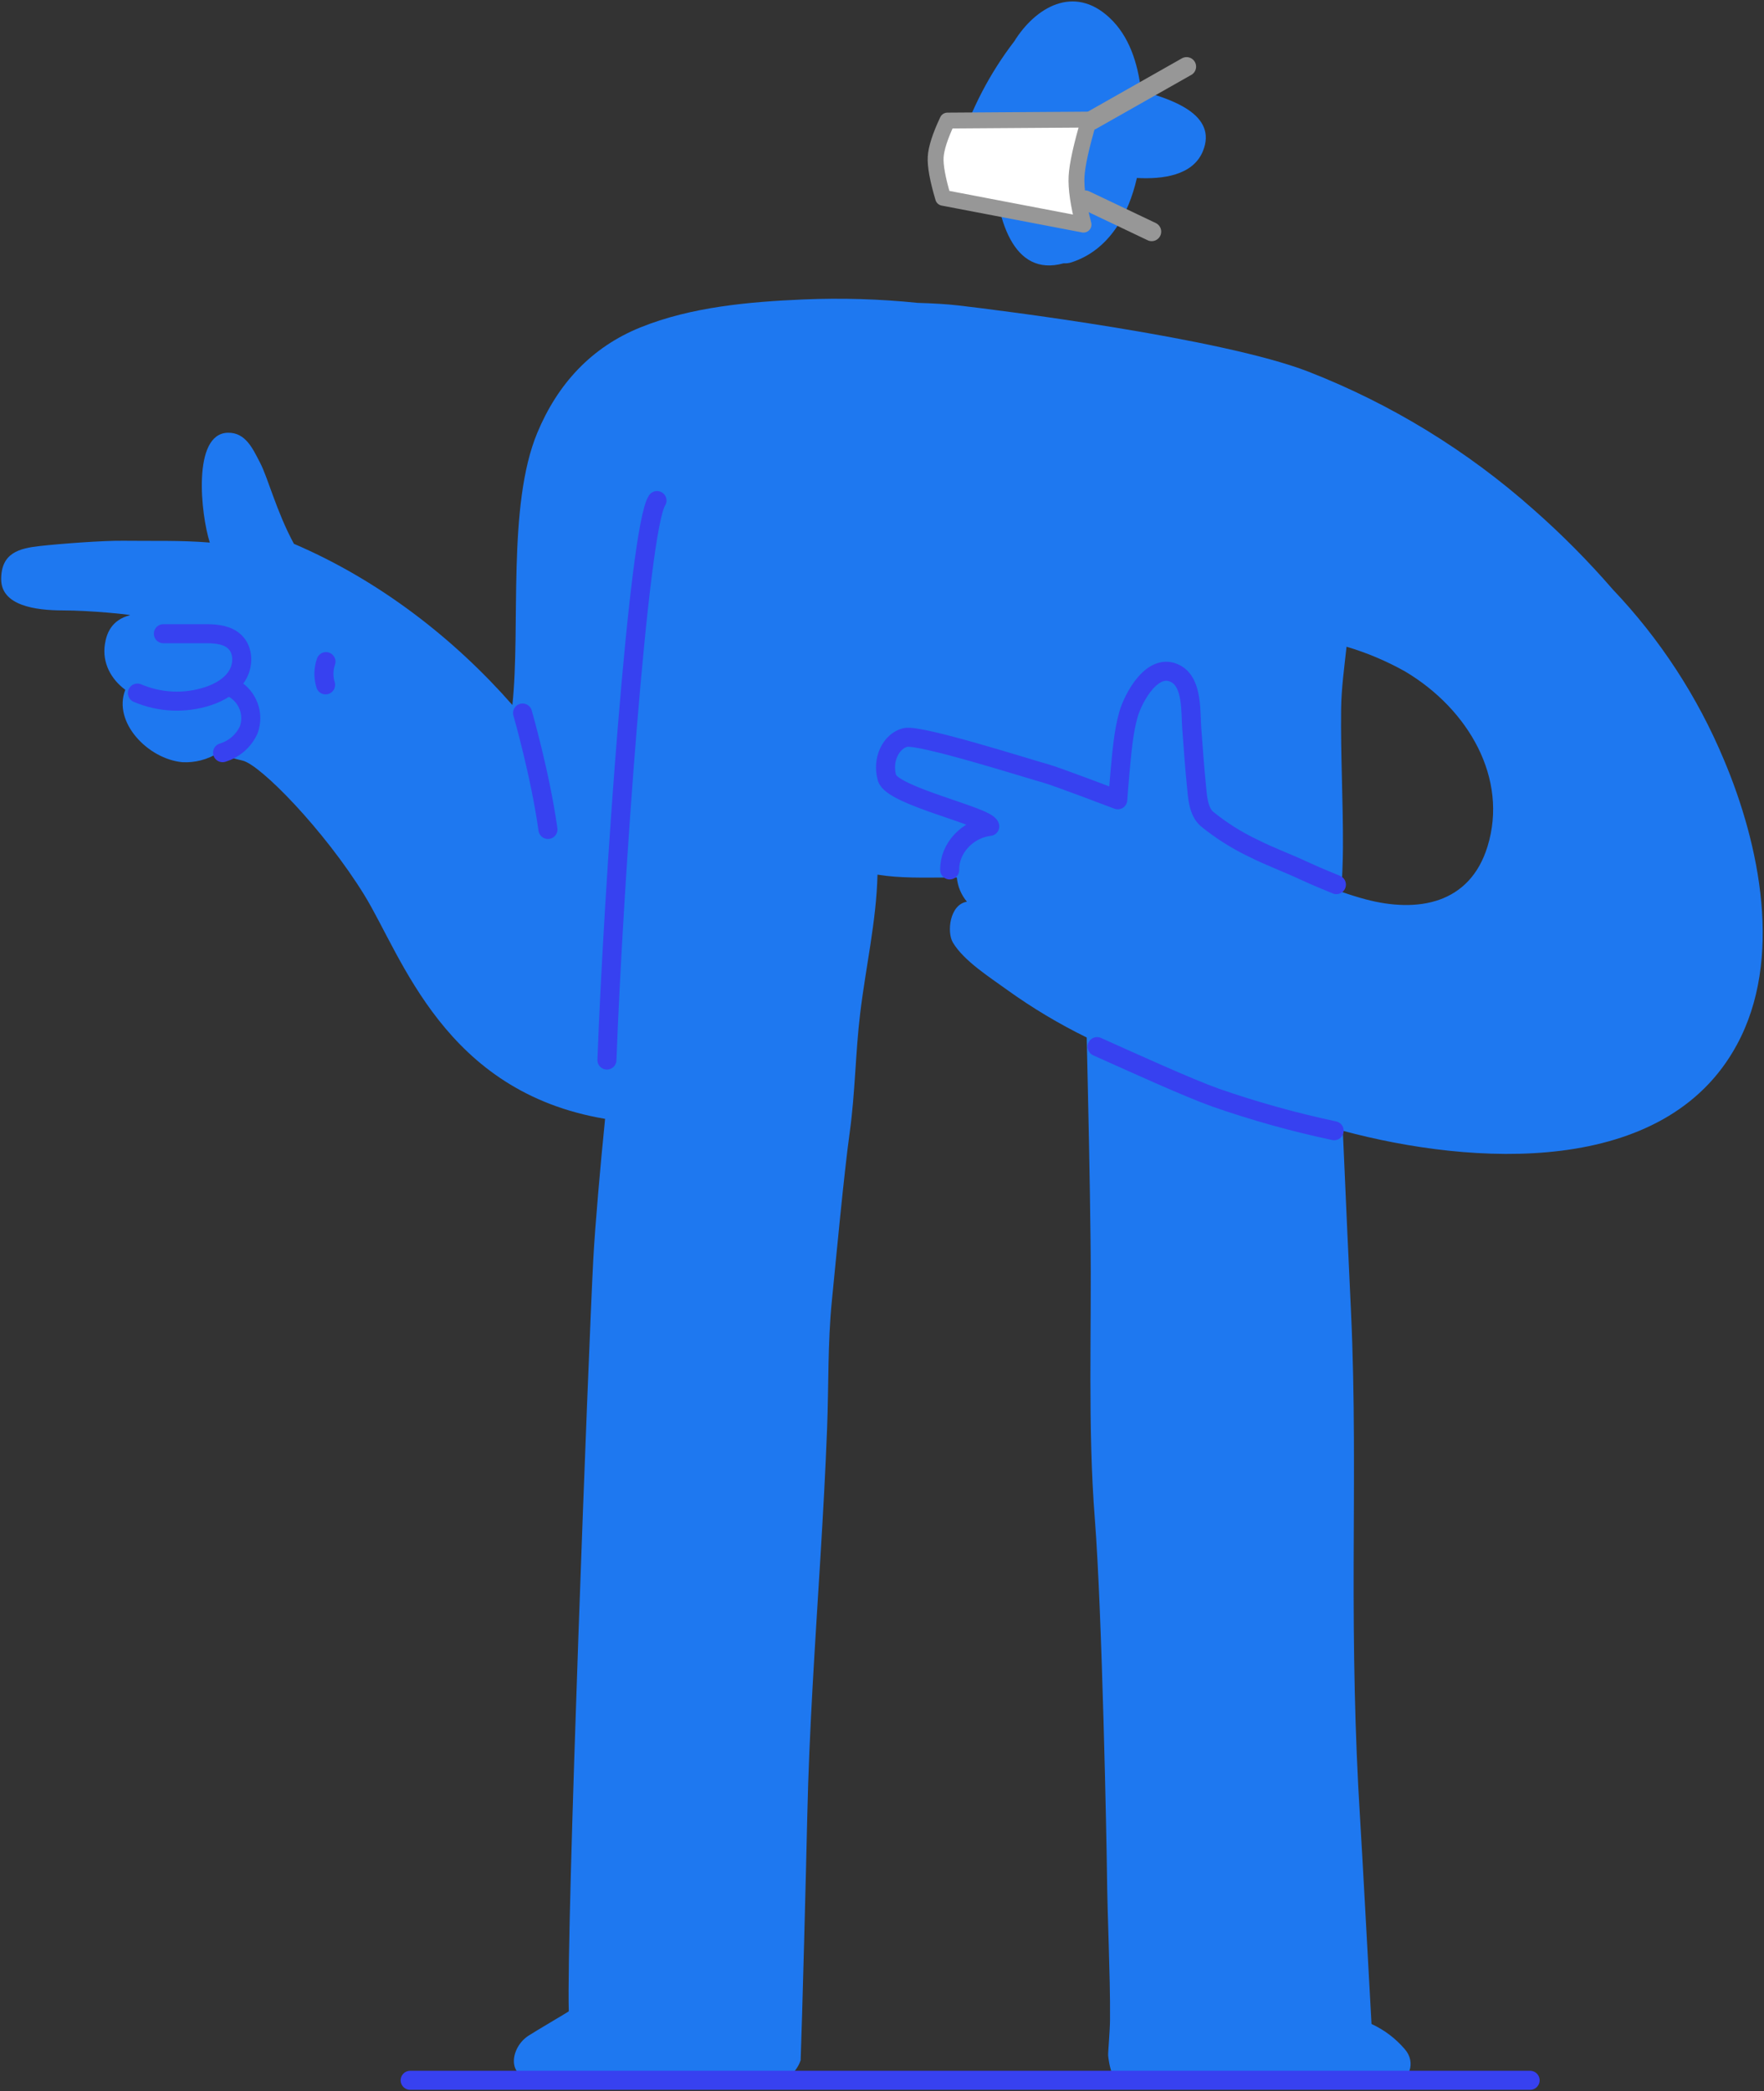 
<svg width="556px" height="659px" viewBox="0 0 556 659" version="1.1" xmlns="http://www.w3.org/2000/svg" xmlns:xlink="http://www.w3.org/1999/xlink">
    <rect x="0" y="0" width="556" height="659" fill="#333333" stroke="none"/>
    <g id="Page-1" stroke="none" stroke-width="1" fill="none" fill-rule="evenodd">
        <g id="jake-pointing">
            <g id="body" fill="#1E78F0" fill-rule="nonzero">
                <path d="M543.38,239.47 C535.086,219.594 523.224,201.405 508.38,185.8 C500.626,176.844 492.273,168.425 483.38,160.6 C462.48,142.01 438.439,127.287 412.38,117.12 C384.98,106.49 314.38,97.68 302.07,96.26 C298.38,95.84 293.99,95.58 289.25,95.45 C277.292,94.225 265.26,93.864 253.25,94.37 C236.16,95.1 217.86,96.71 201.86,103.18 C186.33,109.46 175.74,121.06 169.35,136.4 C159.79,159.4 164.13,197.52 161.5,222.18 C143.16,201.28 119.6,182.92 92.64,171.38 C87.09,161.11 84.49,150.6 81.92,145.72 C79.72,141.54 77.46,136.23 71.79,136.38 C60.5,136.66 63.31,162.26 66.13,170.99 C56.76,170.23 48.13,170.54 38.97,170.42 C32.47,170.33 18.97,171.36 12.54,172.08 C6.11,172.8 0.37,174.2 0.37,182.53 C0.37,190.86 11.16,192.37 19.86,192.37 C28.56,192.37 41.23,193.7 41,193.87 C35,195.4 33.55,199.82 33.06,203.05 C32.17,208.94 35.01,214.05 39.49,217.39 C35.49,227.62 46.62,239.16 57.43,240.2 C61.41,240.419 65.36,239.402 68.74,237.29 C71.239,238.306 73.818,239.112 76.45,239.7 C82,240.92 102.16,261.51 114.83,282.06 C126.83,301.62 139.99,344.06 190.72,352.6 C189.28,366.82 187.56,386.28 186.99,397.06 C185.53,424.59 178.49,607.93 179.28,633.85 C179.28,633.96 168.59,640.21 166.49,641.6 C160.75,645.39 159.55,655.07 168.42,655.07 C177.29,655.07 236.01,656.22 243.12,656.22 C250.23,656.22 252.36,649.38 252.36,649.22 C252.79,638.42 254.13,587.22 254.45,572.27 C255.05,545.07 256.94,517.93 258.59,490.78 C259.42,477.21 260.18,463.63 260.7,450.04 C261.2,436.72 260.87,423.31 262.19,410.04 C263.51,396.77 266.01,369.94 267.83,356.81 C269.56,344.35 269.62,331.81 271.12,319.36 C272.87,304.8 276.24,290.19 276.58,275.64 C283.74,276.82 291.38,276.56 298.21,276.55 C299.34,276.55 300.47,276.55 301.59,276.55 C301.851,279.354 302.96,282.012 304.77,284.17 C299.33,285.06 298.36,293.75 300.36,297.07 C303.88,302.93 312.2,308.13 317.45,311.96 C325.371,317.655 333.757,322.673 342.52,326.96 C343.04,349.07 343.52,371.74 343.72,390.03 C344.12,419.66 342.78,449.37 345.1,478.93 C347.38,507.93 348.82,581.93 348.9,589.93 C348.97,597.19 349.25,605.84 349.47,613.1 C349.69,620.91 349.93,628.73 349.87,636.54 C349.87,639.54 349.21,647.2 349.28,647.6 C349.278,647.643 349.278,647.687 349.28,647.73 C349.271,647.769 349.271,647.811 349.28,647.85 L349.28,647.79 C349.42,649.26 350.53,659.29 356.11,657.15 C356.418,657.032 356.719,656.895 357.01,656.74 C357.875,657.12 358.816,657.297 359.76,657.26 C387.93,656.5 410.58,658.88 438.76,656.61 C444.42,656.15 446.38,649.91 442.83,645.85 C439.941,642.448 436.344,639.718 432.29,637.85 C431.78,629.1 429.47,585.51 428.66,572.61 C427,546.16 426.59,519.61 426.66,493.14 C426.75,466.47 427.07,439.91 425.82,413.25 C425.08,397.38 424.1,376.25 423.25,356.36 C464.14,367.36 524.8,371.11 547.44,329.27 C562.09,302.36 554.68,266.23 543.38,239.47 Z M468.85,266.78 C463.25,284.92 446.85,287.78 430.43,283.42 C427.86,282.74 425.32,281.93 422.82,281.05 C423.04,276.37 423.26,271.7 423.29,267.05 C423.36,252.52 422.53,238.05 422.71,223.46 C422.79,216.93 423.71,210.37 424.42,203.81 C430.858,205.722 437.063,208.344 442.92,211.63 C462.92,223.55 475.46,245.37 468.85,266.78 Z" id="Shape"></path>
                <path d="M304.71,49.62 L313.11,50.49 C313.8,69.03 319.25,87.44 335.24,82.98 C336.096,83.041 336.956,82.932 337.77,82.66 C349.59,78.8 355.69,67.66 358.34,56.09 C366.39,56.52 375.89,55.35 379.09,47.77 C384.09,35.87 368.67,31.14 359.64,28.59 C358.64,19.84 355.86,11.29 349.71,5.59 C338.48,-4.94 326.34,2.32 319.71,12.99 C311.979,23.066 306.069,34.417 302.25,46.53 C301.79,48.05 303,49.44 304.71,49.62 Z" id="Path"></path>
            </g>
            <g id="body-lines" transform="translate(43, 157)" stroke="#3741F0" stroke-linecap="round" stroke-linejoin="round" stroke-width="6">
                <path d="M378.22,121.79 C378.22,121.79 371.77,119.18 368.02,117.42 C362.75,114.95 357.3,112.97 352.1,110.35 C346.858,107.863 341.933,104.758 337.43,101.1 C334.7,98.73 334.43,94.16 334.1,90.53 C333.5,84.58 333.1,78.6 332.64,72.64 C332.23,67.57 332.96,58.33 327.69,55.4 C320.34,51.31 314.19,62.94 312.69,68.12 C311.06,73.83 310.58,80.49 310.01,86.4 C309.74,89.15 309.31,95.05 309.31,95.05 C309.31,95.05 289.86,87.64 286.58,86.75 C281.23,85.29 246.83,74.31 242.34,75.42 C237.85,76.53 234.92,82.42 236.58,88.17 C238.24,93.92 268.21,100.27 268.96,103.43 C261.96,104.23 256.19,110.36 256.34,117.15" id="Path"></path>
                <path d="M377.51,199.34 C364.85,196.656 352.372,193.176 340.15,188.92 C331.23,185.73 313.79,177.76 302.79,172.84" id="Path"></path>
                <path d="M439.28,498.6 L86.28,498.6" id="Path"></path>
                <path d="M164.08,0.75 C158.26,9.42 150.33,122.58 148.3,177.07" id="Path"></path>
                <path d="M121.71,67.71 C121.71,67.71 127.29,87.07 129.71,104.4" id="Path"></path>
                <path d="M0.31,61.42 C7.339,64.427 15.219,64.782 22.49,62.42 C26.13,61.23 29.7,59.22 31.73,55.96 C33.76,52.7 33.81,48.02 31.07,45.33 C28.87,43.16 25.51,42.74 22.42,42.71 C19.74,42.71 8.49,42.71 8.49,42.71" id="Path"></path>
                <path d="M59.75,51.51 C58.928,53.874 58.882,56.439 59.62,58.83" id="Path"></path>
                <path d="M27.15,80.2 C30.812,79.106 33.821,76.48 35.4,73 C37.184,68.083 35.171,62.596 30.63,60" id="Path"></path>
            </g>
        </g>
        <path d="M299.515,36.918 L344.129,38.95 C341.255,47.058 339.623,52.957 339.232,56.646 C338.842,60.334 339.309,65.425 340.636,71.918 L296.883,61.151 C295.468,55.287 294.909,50.983 295.206,48.241 C295.504,45.499 296.94,41.724 299.515,36.918 Z" id="Path-2" stroke="#979797" stroke-width="5" fill="#FFFFFF" stroke-linejoin="round" transform="translate(319.629, 54.418) rotate(-3) translate(-319.629, -54.418) "></path>
        <path d="M344,38 L374,21" id="Line" stroke="#979797" stroke-width="6" stroke-linecap="round" stroke-linejoin="round"></path>
        <path d="M342,63 L363,73" id="Line" stroke="#979797" stroke-width="6" stroke-linecap="round" stroke-linejoin="round"></path>
    </g>
</svg>